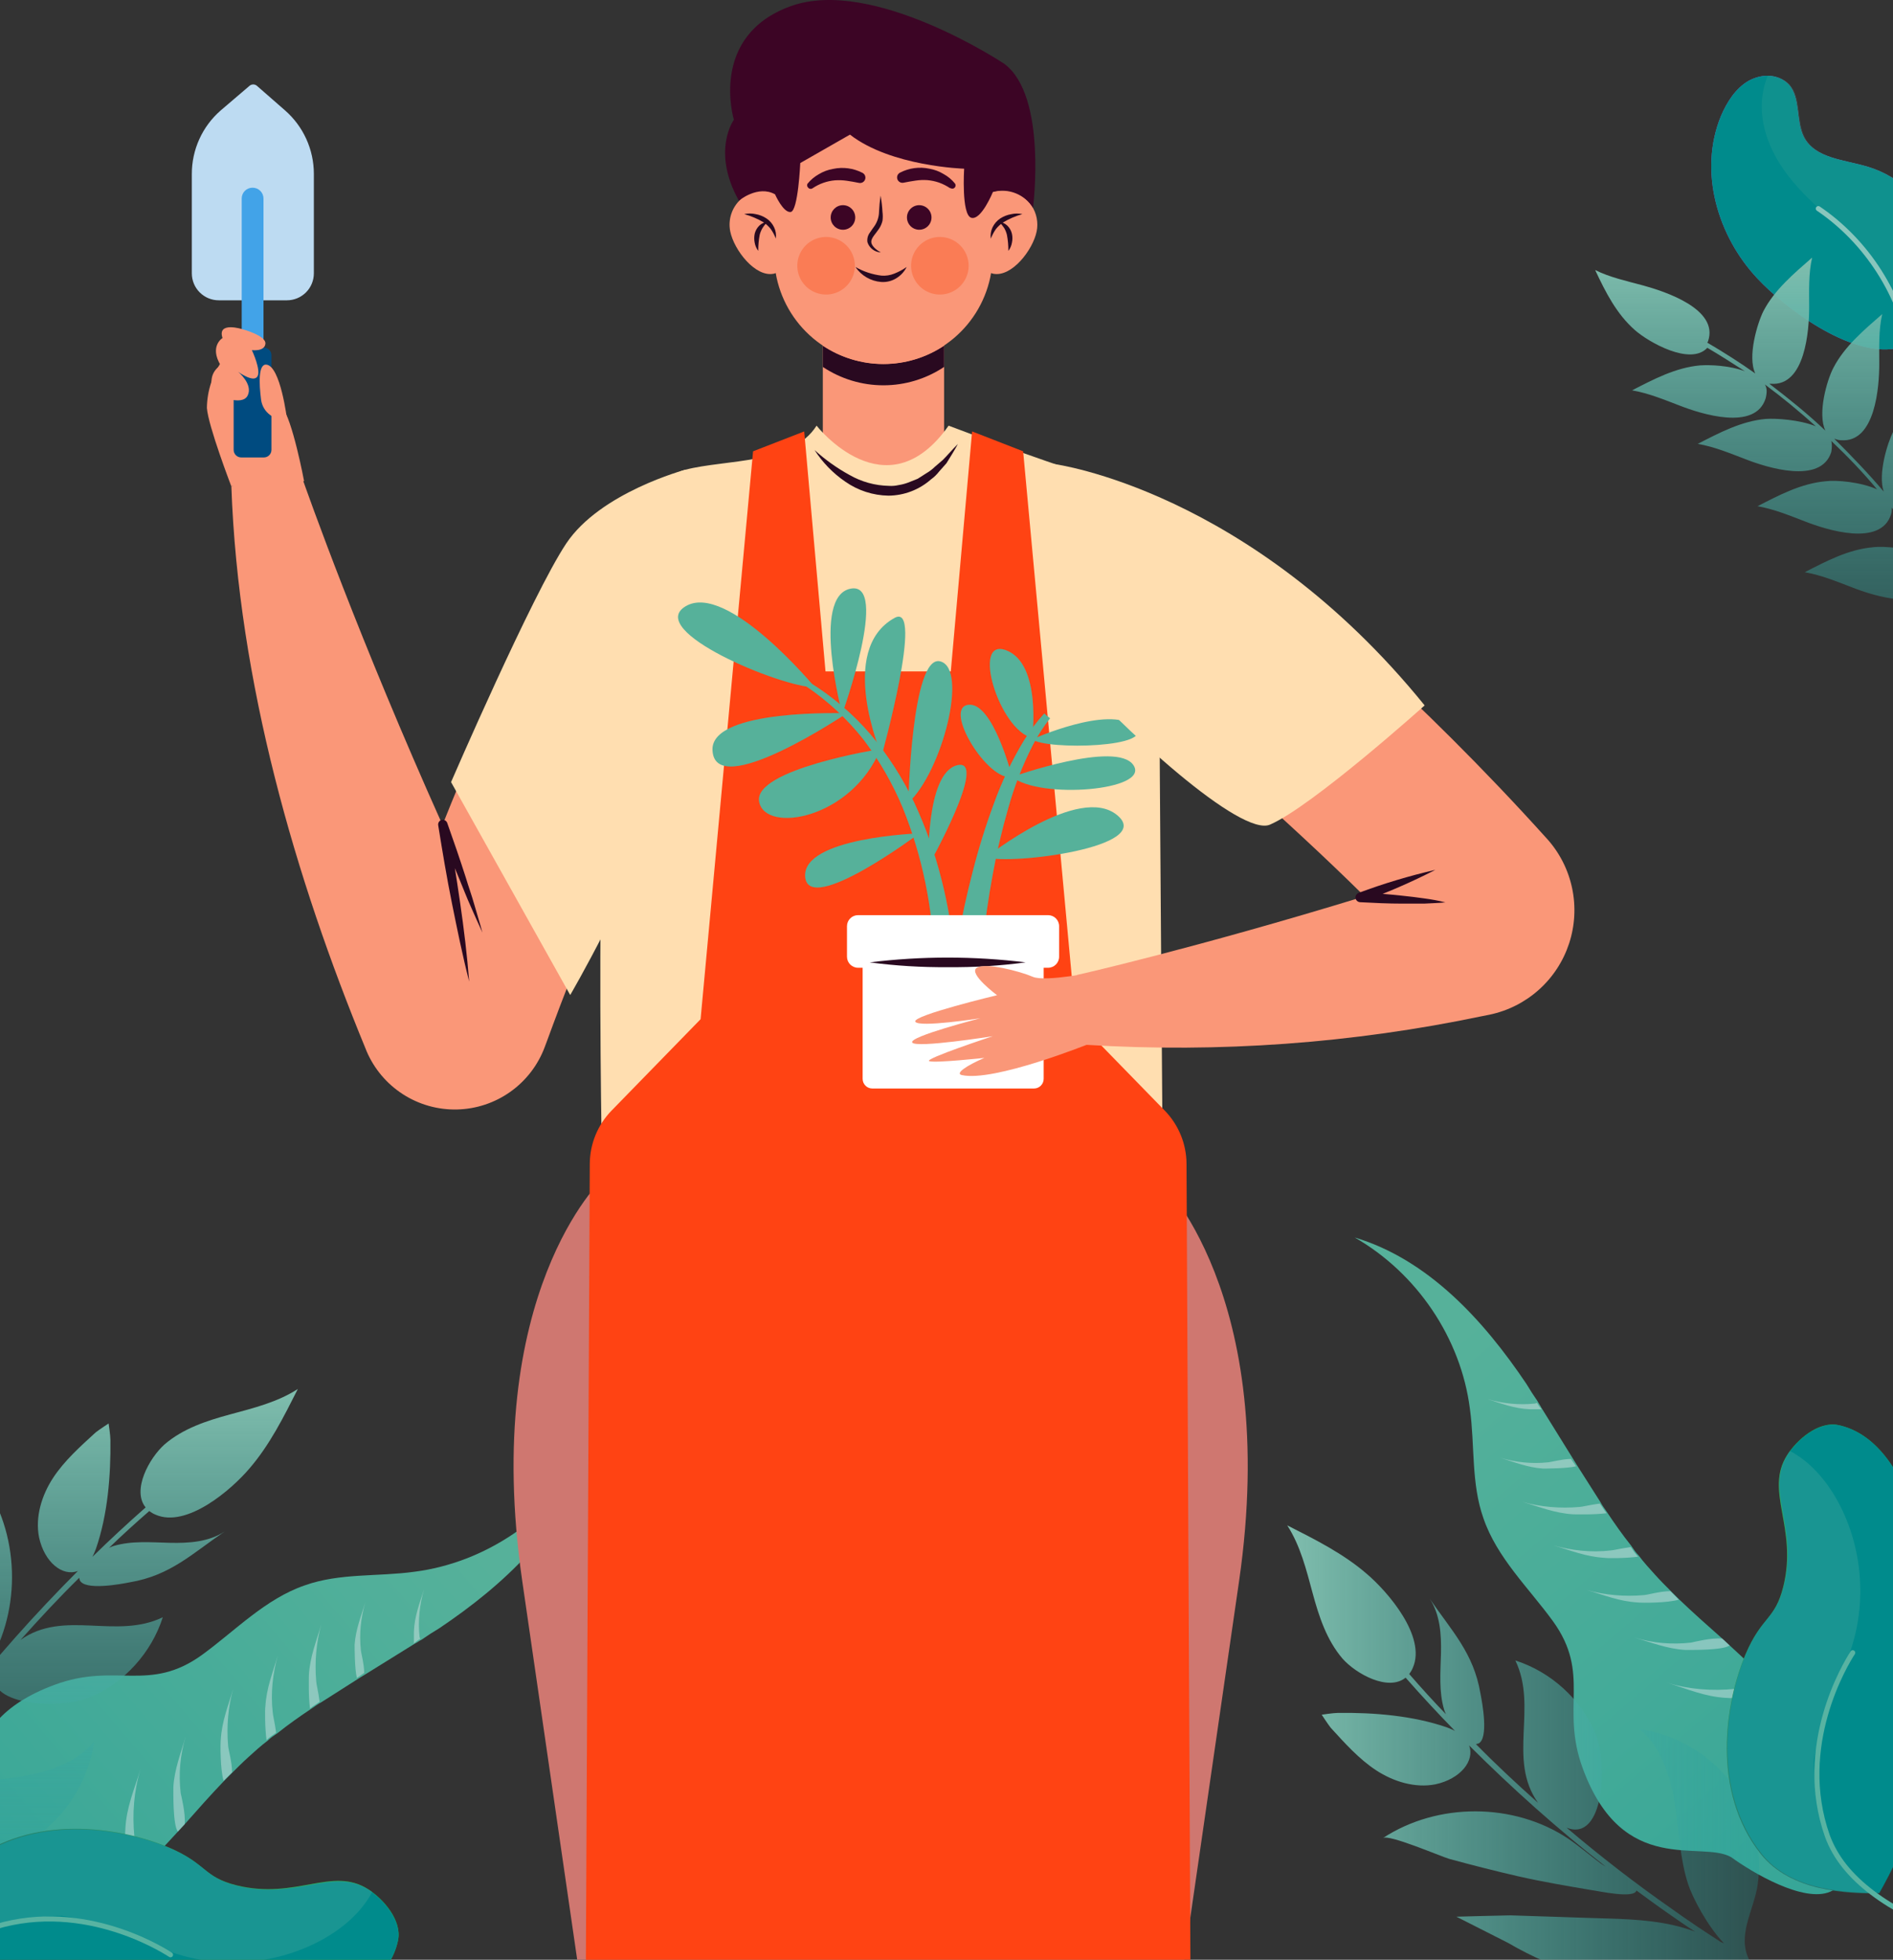 <svg width="375" height="388" viewBox="0 0 375 388" fill="none" xmlns="http://www.w3.org/2000/svg">
<rect x="0" y="0" width="375" height="388" fill="#333333" stroke="none"/>
<path d="M340.905 23C336.405 34 340.305 46.8 348.105 55.1C353.705 61.1 366.405 70.6 375.505 69C376.705 68.8 377.805 68.4 378.805 67.8C385.105 64.1 386.005 53.8 384.205 47.5C382.305 40.6 376.705 35 369.905 33C365.305 31.6 359.505 31.4 357.305 27.1C355.705 23.9 356.705 19.5 354.405 16.8C353.305 15.6 351.705 15 350.105 15C348.805 15 347.505 15.4 346.405 16C343.805 17.5 342.105 20.2 340.905 23Z" fill="#7175DA"/>
<path d="M340.905 23C336.405 34 340.305 46.8 348.105 55.1C353.705 61.1 366.405 70.6 375.505 69C376.705 68.8 377.805 68.4 378.805 67.8C385.105 64.1 386.005 53.8 384.205 47.5C382.305 40.6 376.705 35 369.905 33C365.305 31.6 359.505 31.4 357.305 27.1C355.705 23.9 356.705 19.5 354.405 16.8C353.305 15.6 351.705 15 350.105 15C348.805 15 347.505 15.4 346.405 16C343.805 17.5 342.105 20.2 340.905 23Z" fill="#008B8C"/>
<path opacity="0.2" d="M350.197 15C348.897 18.1 348.697 21.6 349.397 24.8C350.297 29 352.497 32.8 355.197 36C357.897 39.2 361.097 42 364.297 44.8C367.397 47.6 370.597 50.5 372.997 54C374.597 56.3 375.897 58.7 376.897 61.3C377.597 63.2 377.697 66.2 378.997 67.8C385.297 64.1 386.197 53.8 384.397 47.5C382.497 40.6 376.897 35 370.097 33C365.497 31.6 359.697 31.4 357.497 27.1C355.897 23.9 356.897 19.5 354.597 16.8C353.497 15.6 351.897 15 350.197 15Z" fill="#4EAE99"/>
<path d="M360.205 41.3C369.805 47.8 376.605 58.4 378.605 70.1" stroke="#89C6BD" stroke-miterlimit="10" stroke-linecap="round" stroke-linejoin="round"/>
<path d="M323.894 65.375C320.239 62.181 318.047 57.825 316 53.468C318.924 54.92 322.286 55.647 325.502 56.518C329.741 57.679 340.558 61.164 338.365 67.553C338.365 67.698 338.219 67.698 338.219 67.843C341.435 69.731 344.651 71.764 347.721 73.942C346.113 70.602 348.159 63.923 349.329 61.6C351.522 57.389 355.322 54.194 358.977 51C358.246 54.194 358.392 57.534 358.392 60.874C358.392 65.23 357.661 76.556 350.791 75.975C350.645 75.975 350.644 75.975 350.498 75.975C354.299 78.879 358.1 81.928 361.608 85.268C360 81.928 361.9 75.249 363.216 72.78C365.409 68.569 369.209 65.375 372.864 62.181C372.133 65.375 372.279 68.715 372.279 72.054C372.279 76.41 371.548 87.736 364.678 87.155C364.239 87.155 363.801 87.01 363.362 86.865C366.724 90.204 370.086 93.689 373.156 97.319C371.987 93.835 373.887 87.736 375.056 85.413C377.249 81.202 381.05 78.008 384.704 74.813C383.973 78.008 384.12 81.347 384.12 84.687C384.12 89.043 383.389 100.369 376.518 99.788C375.934 99.788 375.495 99.643 375.056 99.352C377.98 102.982 380.757 106.903 383.389 110.823C382.219 107.338 384.12 101.24 385.289 99.062C387.482 94.851 391.282 91.657 394.937 88.462C394.206 91.657 394.352 94.996 394.352 98.336C394.352 102.692 393.621 114.018 386.751 113.437C385.874 113.437 385.143 113.146 384.704 112.711C394.791 128.828 401.515 147.124 404 165.855L402.977 166C400.638 147.559 394.06 129.7 384.12 113.872C384.12 114.163 383.973 114.453 383.973 114.889C381.927 121.423 371.11 117.938 367.017 116.341C363.947 115.179 360.877 113.872 357.515 113.292C361.754 111.114 366.14 108.79 370.963 108.355C373.302 108.064 378.711 108.5 381.927 110.388C379.734 107.048 377.249 103.708 374.764 100.514C374.764 100.949 374.764 101.385 374.618 101.821C372.571 108.355 361.754 104.87 357.661 103.273C354.591 102.111 351.522 100.804 348.159 100.223C352.399 98.046 356.784 95.722 361.608 95.287C363.801 94.996 368.625 95.432 371.841 96.884C369.063 93.544 365.993 90.35 362.777 87.3C362.924 87.881 362.924 88.607 362.777 89.478C360.731 96.013 349.914 92.528 345.821 90.931C342.751 89.769 339.681 88.462 336.319 87.881C340.558 85.703 344.943 83.38 349.767 82.944C351.814 82.799 356.492 83.09 359.708 84.397C356.492 81.492 353.13 78.734 349.621 76.12C350.06 76.846 350.06 77.717 349.767 78.879C347.721 85.413 336.904 81.928 332.811 80.331C329.741 79.169 326.671 77.862 323.309 77.282C327.548 75.103 331.934 72.78 336.757 72.345C338.658 72.2 342.605 72.345 345.674 73.506C343.189 71.909 340.704 70.312 338.219 68.86C334.857 72.49 326.525 67.698 323.894 65.375Z" fill="url(#paint0_linear)"/>
<path d="M-13.534 382.547C-9.395 392.279 15.886 379.639 21.367 375.724C22.821 374.717 24.275 373.486 25.617 372.368C26.288 371.809 26.848 371.249 27.407 370.69C30.092 368.229 32.664 365.433 35.237 362.636C35.685 362.189 36.132 361.629 36.58 361.182C39.152 358.274 41.725 355.365 44.41 352.569C44.969 352.009 45.528 351.45 46.088 350.891C47.094 349.884 48.101 348.877 49.22 347.871C50.45 346.752 51.681 345.633 53.023 344.627C53.582 344.067 54.253 343.62 54.925 343.172C57.162 341.383 59.399 339.817 61.748 338.251C62.419 337.803 62.978 337.356 63.65 337.02C66.111 335.454 68.571 333.888 71.032 332.322L72.487 331.427C75.731 329.414 78.974 327.4 82.218 325.387C82.666 325.163 83.113 324.827 83.561 324.604C84.679 323.821 85.91 323.038 87.028 322.367C99.668 313.865 111.637 302.903 116 288.361C108.953 300.666 96.089 309.391 82.106 311.181C74.836 312.187 67.341 311.404 60.406 313.865C52.575 316.55 46.647 322.814 40.047 327.624C29.532 335.23 22.933 329.078 10.852 333.553C-10.737 341.495 -3.243 357.043 -6.71 362.972C-9.73 367.11 -15.771 377.29 -13.534 382.547Z" fill="url(#paint1_linear)"/>
<path opacity="0.37" d="M70.697 332.21C70.249 330.421 70.249 326.282 70.249 325.611C70.473 322.59 71.48 320.13 72.375 317.221C71.48 320.241 71.144 323.485 71.48 326.617C71.48 327.065 72.151 329.526 72.151 331.204L70.697 332.21Z" fill="#FFF7FB"/>
<path opacity="0.37" d="M83.225 324.492C83.225 324.268 83.113 324.156 83.113 324.045C82.778 320.912 83.113 317.669 84.008 314.648C83.113 317.445 82.106 320.018 81.995 323.038C81.995 323.373 81.995 324.268 81.995 325.387C82.33 325.051 82.778 324.716 83.225 324.492Z" fill="#FFF7FB"/>
<path opacity="0.37" d="M63.314 336.908C63.09 335.119 62.643 333.329 62.643 332.881C62.307 329.078 62.643 325.163 63.65 321.584C62.643 325.051 61.413 327.96 61.189 331.651C61.189 332.322 61.077 335.79 61.413 338.251C62.084 337.691 62.755 337.356 63.314 336.908Z" fill="#FFF7FB"/>
<path opacity="0.37" d="M52.799 344.515C53.358 343.956 54.03 343.508 54.701 343.061C54.477 341.271 54.03 339.481 54.03 339.034C53.582 335.23 54.03 331.315 55.036 327.736C54.03 331.203 52.799 334.112 52.575 337.803C52.464 338.363 52.464 342.054 52.799 344.515Z" fill="#FFF7FB"/>
<path opacity="0.37" d="M44.298 352.569C44.857 352.009 45.416 351.45 45.976 350.891C45.976 348.877 45.193 346.193 45.193 345.633C44.857 341.83 45.193 337.915 46.199 334.336C45.193 337.803 43.962 340.712 43.738 344.403C43.627 345.186 43.627 350.443 44.298 352.569Z" fill="#FFF7FB"/>
<path opacity="0.37" d="M35.237 362.636C34.231 361.406 34.342 354.694 34.342 353.799C34.566 350.22 35.797 347.2 36.803 343.732C35.685 347.423 35.349 351.227 35.797 355.03C35.908 355.589 36.803 359.057 36.58 361.182L35.237 362.636Z" fill="#FFF7FB"/>
<path opacity="0.37" d="M25.617 372.256C24.722 370.131 24.722 363.196 24.834 362.077C25.058 357.714 26.624 354.247 27.855 350.22C26.512 354.582 26.177 359.169 26.624 363.643C26.736 364.314 27.631 368.117 27.519 370.578L25.617 372.256Z" fill="#FFF7FB"/>
<path d="M-47.105 405C-41.469 391.793 -34.849 379.036 -27.334 366.818C-27.244 366.728 -27.155 366.638 -27.065 366.548C-27.155 367.087 -27.244 366.009 -27.065 366.548C-22.234 364.032 -17.403 367.357 -12.303 368.165C-5.236 369.243 2.279 367.357 8.005 362.954C13.731 358.642 17.667 351.904 18.651 344.806C15.162 349.029 9.526 350.826 4.158 351.724C-1.21 352.623 -6.846 352.713 -12.035 354.419C-14.54 355.228 -20.176 358.103 -23.755 361.517C-23.666 361.337 -23.576 361.068 -23.487 360.888C-21.34 357.564 -19.192 354.33 -16.866 351.095C-11.856 343.908 -6.488 336.99 -0.852 330.342C-3.804 337.709 11.762 338.607 17.936 336.002C24.645 333.127 30.013 327.198 32.25 320.19C22.946 324.682 12.657 318.573 4.069 324.682C7.826 320.46 11.673 316.327 15.699 312.374C15.699 312.554 15.789 312.643 15.789 312.823C16.683 314.979 23.93 313.632 25.719 313.272C33.771 311.925 38.155 307.522 44.507 303.21C41.375 305.276 37.439 305.546 33.681 305.456C29.924 305.366 26.077 305.007 22.498 306.085C22.23 306.175 21.962 306.265 21.604 306.444C24.198 303.929 26.882 301.503 29.566 299.167C29.924 299.437 30.371 299.706 30.819 299.886C36.992 302.581 45.849 294.945 49.427 290.722C53.453 286.05 56.227 280.48 59 275C54.974 277.605 50.232 278.773 45.58 280.031C40.928 281.289 36.276 282.816 32.608 285.961C29.566 288.656 26.077 295.035 28.85 298.449C25.272 301.593 21.693 304.917 18.294 308.241C18.562 307.792 18.741 307.253 19.009 306.624C21.335 299.886 21.962 292.16 21.872 285.062C21.872 284.164 21.514 281.828 21.514 281.828C21.514 281.828 19.456 283.176 18.92 283.625C15.878 286.41 12.747 289.195 10.51 292.609C8.273 296.023 6.931 300.335 7.737 304.378C8.81 309.319 12.389 312.194 15.431 311.026C6.931 319.561 -1.12 328.545 -8.546 338.068C-8.367 337.709 -8.099 337.35 -7.92 337.08C-6.309 334.924 -4.52 332.858 -2.999 330.612C4.158 319.831 4.158 304.737 -2.91 293.956C-2.105 295.124 -6.488 305.276 -7.025 307.073C-8.278 311.655 -9.441 316.237 -10.514 320.909C-11.588 325.67 -12.393 330.432 -13.198 335.193C-13.377 336.631 -14.988 343.728 -13.288 344.178C-14.809 346.244 -16.329 348.31 -17.761 350.377C-19.013 352.173 -20.266 353.97 -21.429 355.767C-19.371 350.287 -19.013 344.447 -18.834 338.518C-18.655 332.049 -18.387 325.581 -18.208 319.202C-18.208 318.214 -18.477 308.511 -18.477 308.511C-18.477 308.511 -23.218 317.854 -23.666 318.753C-29.302 328.366 -32.523 339.416 -32.97 350.556C-33.149 354.689 -34.133 363.673 -30.465 366.638C-29.839 367.177 -29.212 367.357 -28.676 367.357C-36.101 379.395 -42.543 391.883 -48 404.641L-47.105 405Z" fill="url(#paint2_linear)"/>
<path d="M-13.869 392.279C-13.869 385.791 -13.534 374.717 -6.039 368.788C6.265 359.056 23.604 361.629 33.447 365.768C41.054 369.012 40.159 371.585 46.87 373.263C58.616 376.171 65.775 369.459 72.934 374.046C75.954 375.947 79.645 380.198 78.862 384.113C75.842 398.767 49.667 404.472 26.4 403.8C8.614 403.353 -5.368 397.089 -13.869 392.279Z" fill="url(#paint3_linear)"/>
<path d="M78.862 384.113C75.842 398.767 49.667 404.471 26.4 403.8C8.615 403.353 -5.256 397.089 -13.757 392.279C-13.757 391.831 -13.757 391.272 -13.757 390.713C-13.646 384.113 -12.863 374.269 -5.927 368.9C6.489 359.168 23.716 361.741 33.559 365.88C41.166 369.124 40.271 371.697 46.982 373.374C58.728 376.283 65.887 369.571 73.046 374.157C73.269 374.269 73.605 374.493 73.829 374.717C76.513 376.73 79.534 380.533 78.862 384.113Z" fill="#008B8C"/>
<path opacity="0.2" d="M73.717 374.605C71.591 378.632 67.9 381.764 63.873 384.001C53.918 389.482 41.389 390.042 31.098 385.344C28.078 384.001 15.438 379.303 11.97 379.303C8.279 379.303 4.587 379.974 1.008 381.093C-4.585 382.994 -9.842 386.238 -13.869 390.601C-13.758 384.001 -12.975 374.158 -6.039 368.788C6.377 359.056 23.604 361.629 33.447 365.768C41.054 369.012 40.159 371.585 46.87 373.263C58.616 376.171 65.775 369.459 72.934 374.046C73.157 374.158 73.381 374.381 73.717 374.605Z" fill="#80BEAE"/>
<path d="M33.783 387.021C31.546 385.567 15.326 375.723 -2.46 381.988C-19.798 388.14 -27.74 420.244 -29.418 443.511" stroke="#58B3A2" stroke-miterlimit="10" stroke-linecap="round" stroke-linejoin="round"/>
<path d="M362.547 374.534C372.279 370.395 359.639 345.115 355.724 339.633C354.717 338.179 353.486 336.725 352.368 335.383C351.809 334.712 351.249 334.152 350.69 333.593C348.229 330.908 345.433 328.336 342.636 325.763C342.189 325.315 341.629 324.868 341.182 324.42C338.274 321.848 335.365 319.275 332.569 316.59C332.009 316.031 331.45 315.472 330.891 314.912C329.884 313.906 328.877 312.899 327.871 311.78C326.752 310.55 325.633 309.319 324.627 307.977C324.067 307.418 323.62 306.747 323.172 306.075C321.383 303.838 319.817 301.601 318.251 299.252C317.803 298.581 317.356 298.022 317.02 297.35C315.454 294.889 313.888 292.429 312.322 289.968L311.427 288.513C309.414 285.27 307.4 282.026 305.387 278.782C305.163 278.334 304.827 277.887 304.604 277.439C303.821 276.321 303.038 275.09 302.367 273.972C293.865 261.332 282.903 249.363 268.361 245C280.666 252.047 289.391 264.911 291.181 278.894C292.187 286.164 291.404 293.659 293.865 300.594C296.55 308.425 302.814 314.353 307.624 320.953C315.23 331.468 309.078 338.067 313.553 350.148C321.495 371.737 337.043 364.243 342.972 367.71C347.11 370.73 357.29 376.771 362.547 374.534Z" fill="url(#paint4_linear)"/>
<path opacity="0.37" d="M312.21 290.303C310.421 290.751 306.282 290.751 305.611 290.751C302.59 290.527 300.129 289.52 297.221 288.625C300.241 289.52 303.485 289.856 306.617 289.52C307.065 289.52 309.526 288.849 311.204 288.849L312.21 290.303Z" fill="#FFF7FB"/>
<path opacity="0.37" d="M304.492 277.775C304.268 277.775 304.156 277.887 304.044 277.887C300.912 278.222 297.668 277.887 294.648 276.992C297.445 277.887 300.018 278.894 303.038 279.005C303.373 279.005 304.268 279.005 305.387 279.005C305.051 278.67 304.716 278.222 304.492 277.775Z" fill="#FFF7FB"/>
<path opacity="0.37" d="M316.908 297.686C315.119 297.91 313.329 298.357 312.881 298.357C309.078 298.693 305.163 298.357 301.584 297.35C305.051 298.357 307.96 299.587 311.651 299.811C312.322 299.811 315.79 299.923 318.251 299.587C317.691 298.916 317.356 298.245 316.908 297.686Z" fill="#FFF7FB"/>
<path opacity="0.37" d="M324.515 308.201C323.955 307.642 323.508 306.97 323.061 306.299C321.271 306.523 319.481 306.97 319.034 306.97C315.23 307.418 311.315 306.97 307.736 305.964C311.203 306.97 314.112 308.201 317.803 308.425C318.362 308.536 322.054 308.536 324.515 308.201Z" fill="#FFF7FB"/>
<path opacity="0.37" d="M332.569 316.702C332.009 316.143 331.45 315.584 330.891 315.024C328.877 315.024 326.193 315.807 325.633 315.807C321.83 316.143 317.915 315.807 314.336 314.801C317.803 315.807 320.712 317.038 324.403 317.262C325.186 317.373 330.443 317.373 332.569 316.702Z" fill="#FFF7FB"/>
<path opacity="0.37" d="M342.636 325.763C341.406 326.769 334.694 326.658 333.799 326.658C330.22 326.434 327.199 325.203 323.732 324.197C327.423 325.315 331.226 325.651 335.03 325.203C335.589 325.092 339.057 324.197 341.182 324.42L342.636 325.763Z" fill="#FFF7FB"/>
<path opacity="0.37" d="M352.256 335.383C350.131 336.278 343.195 336.278 342.077 336.166C337.714 335.942 334.247 334.376 330.22 333.146C334.582 334.488 339.169 334.823 343.643 334.376C344.314 334.264 348.117 333.369 350.578 333.481L352.256 335.383Z" fill="#FFF7FB"/>
<path d="M385 408.105C371.793 402.469 359.036 395.849 346.818 388.334C346.728 388.244 346.638 388.155 346.548 388.065C347.087 388.155 346.009 388.244 346.548 388.065C344.032 383.234 347.357 378.403 348.165 373.304C349.243 366.236 347.357 358.721 342.954 352.995C338.642 347.269 331.904 343.333 324.806 342.349C329.029 345.838 330.826 351.474 331.724 356.842C332.623 362.21 332.713 367.846 334.419 373.035C335.228 375.54 338.103 381.176 341.517 384.755C341.337 384.666 341.068 384.576 340.888 384.487C337.564 382.339 334.33 380.192 331.095 377.866C323.908 372.856 316.99 367.488 310.342 361.852C317.709 364.804 318.607 349.237 316.002 343.064C313.127 336.355 307.198 330.987 300.19 328.75C304.682 338.054 298.573 348.343 304.682 356.931C300.46 353.174 296.327 349.327 292.374 345.301C292.554 345.301 292.643 345.212 292.823 345.212C294.979 344.317 293.632 337.07 293.272 335.281C291.925 327.229 287.522 322.845 283.21 316.493C285.276 319.625 285.546 323.561 285.456 327.319C285.366 331.076 285.007 334.923 286.085 338.502C286.175 338.77 286.265 339.038 286.444 339.396C283.929 336.802 281.503 334.118 279.167 331.434C279.437 331.076 279.706 330.629 279.886 330.181C282.581 324.008 274.945 315.151 270.722 311.573C266.05 307.547 260.48 304.773 255 302C257.605 306.026 258.773 310.768 260.031 315.42C261.289 320.072 262.816 324.724 265.961 328.392C268.656 331.434 275.035 334.923 278.449 332.15C281.593 335.728 284.917 339.307 288.241 342.707C287.792 342.438 287.253 342.259 286.624 341.991C279.886 339.665 272.16 339.038 265.062 339.128C264.164 339.128 261.828 339.486 261.828 339.486C261.828 339.486 263.176 341.543 263.625 342.08C266.41 345.122 269.195 348.253 272.609 350.49C276.023 352.727 280.335 354.069 284.378 353.263C289.319 352.19 292.194 348.611 291.026 345.569C299.561 354.069 308.545 362.12 318.068 369.546C317.709 369.367 317.35 369.099 317.08 368.92C314.924 367.309 312.858 365.52 310.612 363.999C299.831 356.842 284.737 356.842 273.956 363.91C275.124 363.105 285.276 367.488 287.073 368.025C291.655 369.278 296.237 370.441 300.909 371.514C305.67 372.588 310.432 373.393 315.193 374.198C316.631 374.377 323.728 375.987 324.178 374.288C326.244 375.809 328.31 377.329 330.377 378.761C332.173 380.013 333.97 381.266 335.767 382.429C330.287 380.371 324.447 380.013 318.518 379.834C312.049 379.656 305.581 379.387 299.202 379.208C298.214 379.208 288.511 379.477 288.511 379.477C288.511 379.477 297.854 384.218 298.753 384.666C308.366 390.302 319.416 393.523 330.556 393.97C334.689 394.149 343.673 395.133 346.638 391.465C347.177 390.839 347.357 390.212 347.357 389.676C359.395 397.101 371.883 403.543 384.641 409L385 408.105Z" fill="url(#paint5_linear)"/>
<path d="M372.279 374.87C365.791 374.87 354.717 374.534 348.788 367.039C339.056 354.735 341.629 337.396 345.768 327.553C349.012 319.946 351.585 320.841 353.263 314.13C356.171 302.384 349.459 295.225 354.046 288.066C355.947 285.046 360.198 281.355 364.113 282.138C378.767 285.158 384.472 311.333 383.8 334.6C383.353 352.386 377.089 366.368 372.279 374.87Z" fill="url(#paint6_linear)"/>
<path d="M364.113 282.138C378.767 285.158 384.471 311.333 383.8 334.6C383.353 352.385 377.089 366.256 372.279 374.757C371.831 374.757 371.272 374.757 370.713 374.757C364.113 374.646 354.269 373.863 348.9 366.927C339.168 354.511 341.741 337.284 345.88 327.441C349.124 319.834 351.697 320.729 353.374 314.018C356.283 302.272 349.571 295.113 354.157 287.954C354.269 287.731 354.493 287.395 354.717 287.171C356.73 284.487 360.533 281.466 364.113 282.138Z" fill="#008B8C"/>
<path opacity="0.2" d="M354.605 287.283C358.632 289.409 361.764 293.1 364.001 297.127C369.482 307.082 370.042 319.611 365.344 329.902C364.001 332.922 359.303 345.562 359.303 349.03C359.303 352.721 359.974 356.413 361.093 359.992C362.994 365.585 366.238 370.843 370.601 374.87C364.001 374.758 354.158 373.975 348.788 367.039C339.056 354.623 341.629 337.396 345.768 327.553C349.012 319.946 351.585 320.841 353.263 314.13C356.171 302.384 349.459 295.225 354.046 288.066C354.158 287.843 354.381 287.619 354.605 287.283Z" fill="#80BEAE"/>
<path d="M367.021 327.217C365.567 329.454 355.724 345.674 361.988 363.46C368.14 380.798 400.244 388.74 423.511 390.418" stroke="#58B3A2" stroke-miterlimit="10" stroke-linecap="round" stroke-linejoin="round"/>
<path d="M229.574 233.413L174.459 233.546L119.343 233.413C119.343 233.413 95.206 256.029 103.455 313.007C111.703 369.986 149.182 627.832 149.182 627.832H173.166L174.459 513.514L175.751 627.832H199.755C199.755 627.832 237.234 369.967 245.463 313.007C253.692 256.048 229.574 233.413 229.574 233.413Z" fill="#CF7770"/>
<path d="M187.021 63.181H162.999V94.008H187.021V63.181Z" fill="#FA9778"/>
<path d="M187.021 68.427V72.646C183.465 75.018 179.285 76.284 175.01 76.284C170.735 76.284 166.555 75.018 162.999 72.646V68.446C166.557 70.813 170.736 72.076 175.01 72.076C179.284 72.076 183.463 70.813 187.021 68.446V68.427Z" fill="#290920"/>
<path d="M161.763 84.278C161.763 84.278 175.542 101.857 187.915 84.278C187.915 84.278 214.332 94.255 219.806 95.111C225.279 95.966 229.65 123.067 229.65 133.33C229.65 143.593 230.354 233.413 230.354 233.413C230.354 233.413 155.586 241.015 119.324 233.413C119.324 233.413 116.93 129.396 123.828 108.737C123.828 108.737 127.63 95.111 135.764 93.001C143.898 90.891 156.841 92.013 161.763 84.278Z" fill="#FFDEB0"/>
<path d="M161.364 89.105C163.472 91.021 165.801 92.68 168.301 94.046C170.678 95.402 173.357 96.141 176.093 96.194C176.731 96.238 177.371 96.187 177.994 96.042C178.643 95.943 179.28 95.777 179.894 95.547L181.795 94.787L183.524 93.685C184.126 93.338 184.682 92.917 185.178 92.431L186.793 91.043C187.801 90.036 188.694 88.934 189.758 87.907C189.074 89.181 188.295 90.416 187.496 91.708L186.033 93.362C185.572 93.956 185.028 94.481 184.418 94.92C182.089 96.969 179.1 98.11 175.998 98.132C172.934 98.082 169.955 97.116 167.446 95.358C165.02 93.701 162.952 91.575 161.364 89.105Z" fill="#290920"/>
<path d="M44.215 71.145C42.16 73.934 41.03 77.297 40.984 80.761C41.231 84.316 45.811 96.251 45.811 96.251L60.236 95.244C60.236 95.244 57.918 82.871 55.808 80.496C53.698 78.12 49.479 69.32 44.215 71.145Z" fill="#FA9778"/>
<path d="M115.124 172.121C110.107 165.83 105.222 159.482 99.92 153.362C98.019 151.234 96.251 149.105 94.484 146.938C92.279 152.013 89.98 157.486 87.661 163.321C71.107 126.413 61.168 98.38 59.495 93.59C59.49 93.514 59.49 93.438 59.495 93.362L59.324 92.868L45.83 96.251C47.199 135.098 58.526 173.945 72.438 207.661L72.628 208.136C74.121 211.626 76.626 214.589 79.818 216.643C83.011 218.697 86.746 219.748 90.541 219.66C94.337 219.572 98.019 218.35 101.113 216.15C104.207 213.95 106.572 210.874 107.902 207.319C108.035 206.976 108.168 206.634 108.282 206.311C111.76 196.809 115.504 187.306 119.476 177.803C118.032 175.846 116.587 173.983 115.124 172.121Z" fill="#FA9778"/>
<path d="M135.764 93.001C135.764 93.001 118.906 97.486 112.159 107.616C105.412 117.746 89.353 154.845 89.353 154.845L112.957 196.999C112.957 196.999 159.654 117.48 135.764 93.001Z" fill="#FFDEB0"/>
<path d="M92.945 194.338C91.633 189.225 90.588 184.075 89.543 178.905C88.497 173.736 87.642 168.567 86.806 163.378C86.787 163.257 86.792 163.133 86.821 163.014C86.85 162.895 86.902 162.783 86.975 162.684C87.047 162.585 87.138 162.502 87.243 162.438C87.348 162.375 87.464 162.332 87.585 162.314C87.797 162.287 88.012 162.333 88.194 162.443C88.377 162.554 88.517 162.722 88.592 162.922C89.866 166.495 91.101 170.087 92.26 173.698C92.831 175.599 93.458 177.309 93.971 179.134C94.484 180.958 95.073 182.783 95.567 184.626C94.75 182.897 94.009 181.148 93.23 179.419C92.451 177.689 91.766 175.903 91.044 174.154C89.574 170.644 88.18 167.109 86.863 163.549L88.63 163.093C89.562 168.262 90.379 173.451 91.139 178.658C91.899 183.866 92.527 189.073 92.945 194.338Z" fill="#290920"/>
<path d="M43.721 21.864L49.422 16.998C49.627 16.818 49.891 16.718 50.164 16.718C50.437 16.718 50.7 16.818 50.905 16.998L56.473 21.864C58.262 23.428 59.696 25.356 60.679 27.52C61.663 29.683 62.172 32.031 62.175 34.407V54.116C62.175 55.532 61.612 56.891 60.611 57.892C59.609 58.894 58.251 59.456 56.834 59.456H43.341C41.924 59.456 40.566 58.894 39.564 57.892C38.563 56.891 38 55.532 38 54.116V34.483C37.992 32.092 38.498 29.728 39.485 27.55C40.472 25.372 41.917 23.433 43.721 21.864Z" fill="#BDDBF2"/>
<path d="M50.031 86.254C49.747 86.254 49.466 86.198 49.204 86.089C48.943 85.98 48.705 85.82 48.505 85.618C48.306 85.417 48.148 85.178 48.041 84.915C47.934 84.652 47.88 84.371 47.883 84.088V39.311C47.88 39.028 47.934 38.748 48.041 38.486C48.148 38.224 48.306 37.986 48.506 37.786C48.706 37.587 48.944 37.428 49.206 37.322C49.467 37.215 49.748 37.161 50.031 37.163C50.314 37.161 50.595 37.214 50.858 37.321C51.121 37.428 51.36 37.586 51.561 37.785C51.763 37.985 51.923 38.223 52.032 38.484C52.141 38.746 52.197 39.027 52.197 39.311V84.088C52.197 84.662 51.969 85.213 51.562 85.62C51.156 86.026 50.605 86.254 50.031 86.254Z" fill="#42A3E8"/>
<path d="M52.273 68.826H47.788C46.959 68.826 46.286 69.498 46.286 70.328V89.067C46.286 89.896 46.959 90.568 47.788 90.568H52.273C53.102 90.568 53.775 89.896 53.775 89.067V70.328C53.775 69.498 53.102 68.826 52.273 68.826Z" fill="#004B80"/>
<path d="M48.016 65.177C48.016 65.177 42.961 63.562 44.082 66.925C44.082 66.925 41.402 68.541 43.721 72.342C43.229 72.629 42.811 73.026 42.498 73.502C42.186 73.978 41.988 74.52 41.92 75.085C41.852 75.65 41.915 76.223 42.106 76.76C42.296 77.296 42.608 77.781 43.017 78.177C43.017 78.177 47.94 80.552 49.061 78.31C50.183 76.067 47.161 73.596 47.161 73.596C47.161 73.596 50.107 75.782 50.962 74.585C51.817 73.387 49.897 69.32 49.897 69.32C49.897 69.32 52.425 69.662 52.577 68.047C52.729 66.431 48.016 65.177 48.016 65.177Z" fill="#FA9778"/>
<path d="M56.854 83.023C56.854 83.023 55.58 72.475 52.767 72.19C51.152 72.038 51.304 75.877 51.722 79.165C51.803 79.754 52.001 80.322 52.304 80.833C52.608 81.345 53.01 81.791 53.488 82.145C53.966 82.499 54.51 82.754 55.088 82.895C55.666 83.036 56.266 83.06 56.854 82.966V83.023Z" fill="#FA9778"/>
<path d="M230.734 219.881L213.097 201.788L202.682 89.352L192.571 85.418L188.352 132.931H163.531L159.312 85.418L149.182 89.352L138.786 201.788L121.149 219.881C118.402 222.7 116.855 226.474 116.834 230.41L116.017 397.429H235.865L235.048 230.41C235.027 226.474 233.48 222.7 230.734 219.881Z" fill="#FF4313"/>
<path d="M185.045 190.118C184.813 179.765 182.707 169.54 178.83 159.938C176.83 155.144 174.231 150.623 171.095 146.482C167.864 142.38 164.017 138.802 159.692 135.877L160.224 135.003C164.808 137.796 168.925 141.291 172.425 145.361C175.891 149.478 178.811 154.026 181.111 158.893C183.384 163.78 185.191 168.87 186.508 174.097C187.855 179.348 188.72 184.71 189.093 190.118H185.045Z" fill="#56B19A"/>
<path d="M206.863 141.256C205.365 142.902 204.023 144.683 202.853 146.577C200.434 150.572 198.422 154.8 196.847 159.197C195.232 163.555 193.849 167.996 192.704 172.5C191.526 177.024 190.537 181.509 189.739 186.184L194.718 186.793C195.137 182.364 195.802 177.822 196.619 173.375C197.417 168.889 198.451 164.448 199.717 160.071C200.923 155.723 202.566 151.507 204.62 147.489C205.579 145.621 206.718 143.852 208.022 142.206C207.613 141.918 207.225 141.601 206.863 141.256Z" fill="#56B19A"/>
<path d="M207.623 181.186H169.974C168.767 181.186 167.788 182.165 167.788 183.372V189.415C167.788 190.622 168.767 191.601 169.974 191.601H207.623C208.83 191.601 209.809 190.622 209.809 189.415V183.372C209.809 182.165 208.83 181.186 207.623 181.186Z" fill="white"/>
<path d="M204.829 185.823H172.805C171.745 185.823 170.886 186.683 170.886 187.743V213.59C170.886 214.65 171.745 215.51 172.805 215.51H204.829C205.89 215.51 206.749 214.65 206.749 213.59V187.743C206.749 186.683 205.89 185.823 204.829 185.823Z" fill="white"/>
<path d="M161.44 136.086C161.44 136.086 144.088 115.18 135.859 120.008C127.629 124.835 154.75 136.086 161.44 136.086Z" fill="#56B19A"/>
<path d="M166.838 141.351C166.838 141.351 160.661 118.088 168.491 116.549C176.321 115.009 166.838 141.351 166.838 141.351Z" fill="#56B19A"/>
<path d="M167.75 141.218C167.75 141.218 140.952 140.248 141.142 148.421C141.389 158.95 167.75 141.218 167.75 141.218Z" fill="#56B19A"/>
<path d="M174.668 149.58C174.668 149.58 165.678 128.674 177.234 122.326C183.144 119.114 174.668 149.58 174.668 149.58Z" fill="#56B19A"/>
<path d="M174.421 148.288C174.421 148.288 149.22 152.279 150.379 158.703C151.538 165.126 168.757 162.162 174.421 148.288Z" fill="#56B19A"/>
<path d="M179.932 158.95C179.932 158.95 180.578 129.529 186.242 130.936C191.906 132.342 186.622 152.792 179.932 158.95Z" fill="#56B19A"/>
<path d="M182.118 164.993C182.118 164.993 158.855 165.773 159.502 173.603C160.148 181.433 182.118 164.993 182.118 164.993Z" fill="#56B19A"/>
<path d="M183.923 171.417C183.923 171.417 183.277 153.039 189.625 151.5C195.973 149.96 183.923 171.417 183.923 171.417Z" fill="#56B19A"/>
<path d="M204.487 146.368C204.487 146.368 219.692 139.545 224.671 143.783C229.65 148.022 207.186 148.554 204.487 146.368Z" fill="#56B19A"/>
<path d="M200.496 153.818C200.496 153.818 221.193 146.482 224.538 151.499C227.883 156.517 206.027 158.303 200.496 153.818Z" fill="#56B19A"/>
<path d="M204.487 146.102C204.487 146.102 206.388 131.449 199.337 128.75C192.286 126.051 197.93 144.563 204.487 146.102Z" fill="#56B19A"/>
<path d="M200.496 153.818C200.496 153.818 196.695 138.785 191.754 139.545C186.812 140.305 195.745 154.845 200.496 153.818Z" fill="#56B19A"/>
<path d="M195.365 169.745C195.365 169.745 213.743 155.091 221.326 161.401C228.909 167.711 200.249 171.284 195.365 169.745Z" fill="#56B19A"/>
<path d="M172.292 190.537C182.548 189.27 192.92 189.27 203.176 190.537C198.061 191.223 192.904 191.54 187.744 191.487C182.577 191.53 177.414 191.213 172.292 190.537Z" fill="#290920"/>
<path d="M306.489 166.096L306.261 165.849C293.699 151.918 281.288 139.773 270.322 129.738L245.615 154.445C254.129 162.047 262.416 169.65 270.322 177.461C236.454 187.838 213.306 193.045 213.306 193.045L215.206 206.862C241.514 208.489 267.921 206.571 293.718 201.161L295.067 200.894C298.702 200.137 302.074 198.435 304.842 195.96C307.61 193.485 309.677 190.324 310.835 186.796C311.993 183.268 312.201 179.497 311.438 175.863C310.675 172.229 308.968 168.86 306.489 166.096Z" fill="#FA9778"/>
<path d="M215.719 206.672C215.719 206.672 196.847 214.274 190.537 212.849C189.131 212.545 191.506 210.948 195.003 209.447C195.003 209.447 185.235 210.511 184.075 210.093C182.916 209.675 196.657 205.152 196.657 205.152C196.657 205.152 181.453 207.565 180.711 206.406C179.97 205.247 194.205 201.598 194.205 201.598C194.205 201.598 182.004 203.498 181.32 202.282C180.635 201.066 197.512 197.036 197.512 197.036C197.512 197.036 191.811 192.798 193.464 191.639C195.118 190.48 202.036 192.285 204.582 193.387C207.129 194.49 217.411 192.342 217.411 192.342L215.719 206.672Z" fill="#FA9778"/>
<path d="M208.859 91.88H208.573V128.883C223.094 145.304 245.938 165.716 251.583 163.264C260.002 159.615 282.219 139.659 282.219 139.659C247.572 96.935 208.859 91.88 208.859 91.88Z" fill="#FFDEB0"/>
<path d="M286.325 178.658C284.918 178.81 283.493 178.81 282.086 178.905H277.848C275.035 178.905 272.147 178.772 269.41 178.62C269.163 178.601 268.933 178.488 268.766 178.304C268.6 178.12 268.511 177.88 268.517 177.632C268.527 177.444 268.591 177.263 268.703 177.111C268.814 176.959 268.967 176.843 269.144 176.777C274.106 174.925 279.185 173.401 284.348 172.216C279.613 174.646 274.724 176.767 269.714 178.563L269.448 176.663C272.261 176.834 275.149 177.043 277.867 177.347C279.273 177.48 280.661 177.67 282.067 177.86C283.474 178.05 284.937 178.297 286.325 178.658Z" fill="#290920"/>
<path d="M200.059 37.828C198.935 37.597 197.771 37.656 196.676 37.999V32.773C196.676 27.027 194.393 21.516 190.33 17.453C186.267 13.389 180.756 11.107 175.01 11.107C172.164 11.104 169.345 11.663 166.716 12.751C164.086 13.839 161.697 15.435 159.684 17.447C157.672 19.459 156.076 21.849 154.988 24.479C153.9 27.108 153.341 29.927 153.344 32.773V37.999C152.219 37.646 151.021 37.592 149.869 37.842C148.717 38.093 147.65 38.639 146.773 39.427C145.896 40.216 145.24 41.219 144.869 42.339C144.498 43.458 144.426 44.655 144.658 45.81C145.399 49.479 149.6 54.933 153.268 54.192C153.406 54.165 153.54 54.12 153.667 54.059C154.528 59.095 157.143 63.665 161.049 66.959C164.955 70.252 169.9 72.058 175.01 72.057C180.116 72.054 185.057 70.246 188.959 66.952C192.861 63.659 195.473 59.092 196.334 54.059C196.468 54.118 196.608 54.162 196.752 54.192C200.42 54.933 204.62 49.479 205.362 45.81C205.715 44.049 205.355 42.22 204.36 40.723C203.366 39.227 201.82 38.186 200.059 37.828Z" fill="#FA9778"/>
<path d="M147.433 42.39C148.172 42.228 148.937 42.228 149.676 42.39C150.434 42.522 151.159 42.806 151.804 43.226C152.471 43.662 153.004 44.273 153.344 44.993C153.684 45.689 153.803 46.471 153.686 47.236C153.436 46.56 153.097 45.921 152.679 45.336C152.275 44.821 151.794 44.372 151.253 44.005C150.056 43.302 148.772 42.758 147.433 42.39Z" fill="#290920"/>
<path d="M150.208 49.669C149.853 49.198 149.612 48.652 149.505 48.072C149.381 47.477 149.381 46.862 149.505 46.267C149.658 45.652 149.98 45.092 150.436 44.651C150.88 44.236 151.447 43.976 152.051 43.91C151.665 44.285 151.326 44.706 151.044 45.164C150.798 45.579 150.612 46.027 150.493 46.495C150.295 47.541 150.199 48.604 150.208 49.669Z" fill="#290920"/>
<path d="M202.53 42.39C201.196 42.764 199.918 43.314 198.729 44.024C198.182 44.391 197.694 44.839 197.284 45.354C196.873 45.945 196.535 46.583 196.277 47.255C196.172 46.49 196.29 45.711 196.619 45.012C196.965 44.296 197.496 43.686 198.158 43.245C198.81 42.823 199.541 42.538 200.306 42.409C201.037 42.24 201.796 42.234 202.53 42.39Z" fill="#290920"/>
<path d="M199.755 49.669C199.764 48.604 199.668 47.541 199.47 46.495C199.357 46.028 199.178 45.58 198.938 45.164C198.642 44.71 198.298 44.29 197.911 43.91C198.517 43.972 199.085 44.233 199.527 44.651C199.988 45.087 200.312 45.649 200.458 46.267C200.591 46.861 200.591 47.478 200.458 48.072C200.356 48.653 200.115 49.201 199.755 49.669Z" fill="#290920"/>
<path d="M191.887 52.614C191.887 53.742 191.553 54.844 190.926 55.782C190.3 56.72 189.409 57.45 188.367 57.882C187.325 58.314 186.179 58.426 185.073 58.206C183.967 57.986 182.951 57.444 182.154 56.646C181.356 55.849 180.813 54.833 180.593 53.727C180.373 52.621 180.486 51.474 180.918 50.433C181.349 49.391 182.08 48.5 183.018 47.874C183.955 47.247 185.057 46.913 186.185 46.913C187.697 46.913 189.148 47.514 190.217 48.583C191.286 49.652 191.887 51.102 191.887 52.614Z" fill="#FA7C55"/>
<path d="M169.346 52.614C169.346 53.742 169.012 54.844 168.385 55.782C167.759 56.72 166.868 57.45 165.827 57.882C164.785 58.314 163.639 58.426 162.533 58.206C161.426 57.986 160.41 57.444 159.613 56.646C158.816 55.849 158.273 54.833 158.053 53.727C157.833 52.621 157.946 51.474 158.377 50.433C158.809 49.391 159.54 48.5 160.477 47.874C161.415 47.247 162.517 46.913 163.645 46.913C165.157 46.913 166.607 47.514 167.676 48.583C168.746 49.652 169.346 51.102 169.346 52.614Z" fill="#FA7C55"/>
<path d="M169.46 52.862C171.052 53.772 172.81 54.353 174.63 54.572C175.492 54.637 176.357 54.5 177.157 54.173C178.023 53.834 178.846 53.393 179.609 52.862C179.155 53.769 178.458 54.532 177.595 55.066C176.689 55.639 175.623 55.906 174.554 55.826C173.537 55.746 172.551 55.437 171.669 54.924C170.788 54.411 170.033 53.706 169.46 52.862Z" fill="#290920"/>
<path d="M174.44 38.722C174.632 39.796 174.759 40.882 174.82 41.972C174.895 42.546 174.895 43.127 174.82 43.701C174.685 44.287 174.44 44.842 174.098 45.336C173.489 46.267 172.615 47.065 172.596 47.844C172.577 48.623 173.566 49.498 174.497 49.973C173.898 49.95 173.321 49.742 172.844 49.378C172.368 49.014 172.016 48.511 171.836 47.939C171.787 47.606 171.806 47.266 171.891 46.939C171.976 46.613 172.125 46.307 172.33 46.039C172.634 45.564 172.976 45.127 173.261 44.708C173.818 43.875 174.122 42.898 174.136 41.896C174.183 40.833 174.285 39.774 174.44 38.722Z" fill="#290920"/>
<path d="M159.958 36.384C160.584 35.613 161.352 34.968 162.219 34.483C163.084 33.963 164.038 33.608 165.032 33.438C167.003 33.02 169.057 33.295 170.848 34.217C171.078 34.333 171.259 34.528 171.357 34.766C171.454 35.005 171.462 35.27 171.378 35.514C171.295 35.758 171.126 35.963 170.902 36.092C170.679 36.22 170.416 36.263 170.164 36.213C169.346 36.061 168.567 35.89 167.788 35.795C167.008 35.677 166.218 35.646 165.431 35.7C163.832 35.832 162.293 36.375 160.965 37.277C160.826 37.374 160.654 37.412 160.487 37.384C160.32 37.355 160.171 37.263 160.072 37.125C159.975 37.03 159.912 36.907 159.892 36.773C159.871 36.64 159.894 36.503 159.958 36.384Z" fill="#3C0525"/>
<path d="M166.99 45.488C168.333 45.488 169.422 44.398 169.422 43.055C169.422 41.711 168.333 40.622 166.99 40.622C165.646 40.622 164.557 41.711 164.557 43.055C164.557 44.398 165.646 45.488 166.99 45.488Z" fill="#3C0525"/>
<path d="M188.181 37.239C187.512 36.792 186.79 36.428 186.033 36.156C185.283 35.897 184.505 35.731 183.714 35.662C182.934 35.608 182.15 35.64 181.377 35.757C180.598 35.852 179.818 36.023 178.982 36.175C178.729 36.225 178.467 36.182 178.243 36.053C178.02 35.925 177.851 35.72 177.767 35.476C177.684 35.232 177.692 34.967 177.789 34.728C177.887 34.489 178.067 34.294 178.298 34.179C180.088 33.256 182.143 32.98 184.113 33.4C185.101 33.574 186.048 33.928 186.907 34.445C187.785 34.923 188.56 35.569 189.188 36.346C189.271 36.468 189.309 36.615 189.297 36.763C189.284 36.91 189.222 37.048 189.119 37.155C189.017 37.262 188.881 37.33 188.735 37.349C188.588 37.368 188.439 37.336 188.314 37.258L188.181 37.239Z" fill="#3C0525"/>
<path d="M179.666 43.055C179.666 43.536 179.809 44.006 180.076 44.406C180.344 44.806 180.724 45.118 181.168 45.302C181.613 45.486 182.102 45.535 182.574 45.441C183.045 45.347 183.479 45.115 183.819 44.775C184.159 44.435 184.391 44.001 184.485 43.529C184.579 43.058 184.531 42.568 184.346 42.124C184.162 41.679 183.851 41.3 183.45 41.032C183.05 40.765 182.58 40.622 182.099 40.622C181.454 40.622 180.835 40.879 180.379 41.335C179.923 41.791 179.666 42.41 179.666 43.055Z" fill="#3C0525"/>
<path d="M158.532 32.279C158.532 32.279 158.114 41.781 156.632 41.971C155.149 42.161 153.534 38.474 153.534 38.474C150.151 36.574 146.369 39.729 146.369 39.729C140.876 29.884 145.38 23.707 145.38 23.707C145.38 23.707 140.325 7.115 156.632 1.224C172.938 -4.668 198.938 12.627 198.938 12.627C207.509 18.956 204.639 41.135 204.639 41.135C203.825 39.831 202.614 38.823 201.184 38.258C199.754 37.694 198.18 37.603 196.695 37.999C196.695 37.999 194.376 43.701 192.4 43.112C190.423 42.523 190.993 33.4 190.993 33.4C190.993 33.4 176.53 32.982 168.377 26.653L158.532 32.279Z" fill="#3C0525"/>
<defs>
<linearGradient id="paint0_linear" x1="360" y1="51" x2="360" y2="166" gradientUnits="userSpaceOnUse">
<stop stop-color="#80BEAE"/>
<stop offset="1" stop-color="#009494" stop-opacity="0"/>
</linearGradient>
<linearGradient id="paint1_linear" x1="85.716" y1="295.478" x2="-86.851" y2="442.599" gradientUnits="userSpaceOnUse">
<stop stop-color="#56B19A"/>
<stop offset="1" stop-color="#1F9E96"/>
</linearGradient>
<linearGradient id="paint2_linear" x1="5.5" y1="275" x2="5.5" y2="405" gradientUnits="userSpaceOnUse">
<stop stop-color="#80BEAE"/>
<stop offset="1" stop-color="#009494" stop-opacity="0"/>
</linearGradient>
<linearGradient id="paint3_linear" x1="-13.838" y1="382.97" x2="78.959" y2="382.97" gradientUnits="userSpaceOnUse">
<stop stop-color="#0E655F"/>
<stop offset="1" stop-color="#22B94D"/>
</linearGradient>
<linearGradient id="paint4_linear" x1="275.478" y1="275.284" x2="422.599" y2="447.851" gradientUnits="userSpaceOnUse">
<stop stop-color="#56B19A"/>
<stop offset="1" stop-color="#1F9E96"/>
</linearGradient>
<linearGradient id="paint5_linear" x1="255" y1="355.5" x2="385" y2="355.5" gradientUnits="userSpaceOnUse">
<stop stop-color="#80BEAE"/>
<stop offset="1" stop-color="#009494" stop-opacity="0"/>
</linearGradient>
<linearGradient id="paint6_linear" x1="362.97" y1="374.838" x2="362.97" y2="282.041" gradientUnits="userSpaceOnUse">
<stop stop-color="#0E655F"/>
<stop offset="1" stop-color="#22B94D"/>
</linearGradient>
</defs>
</svg>
